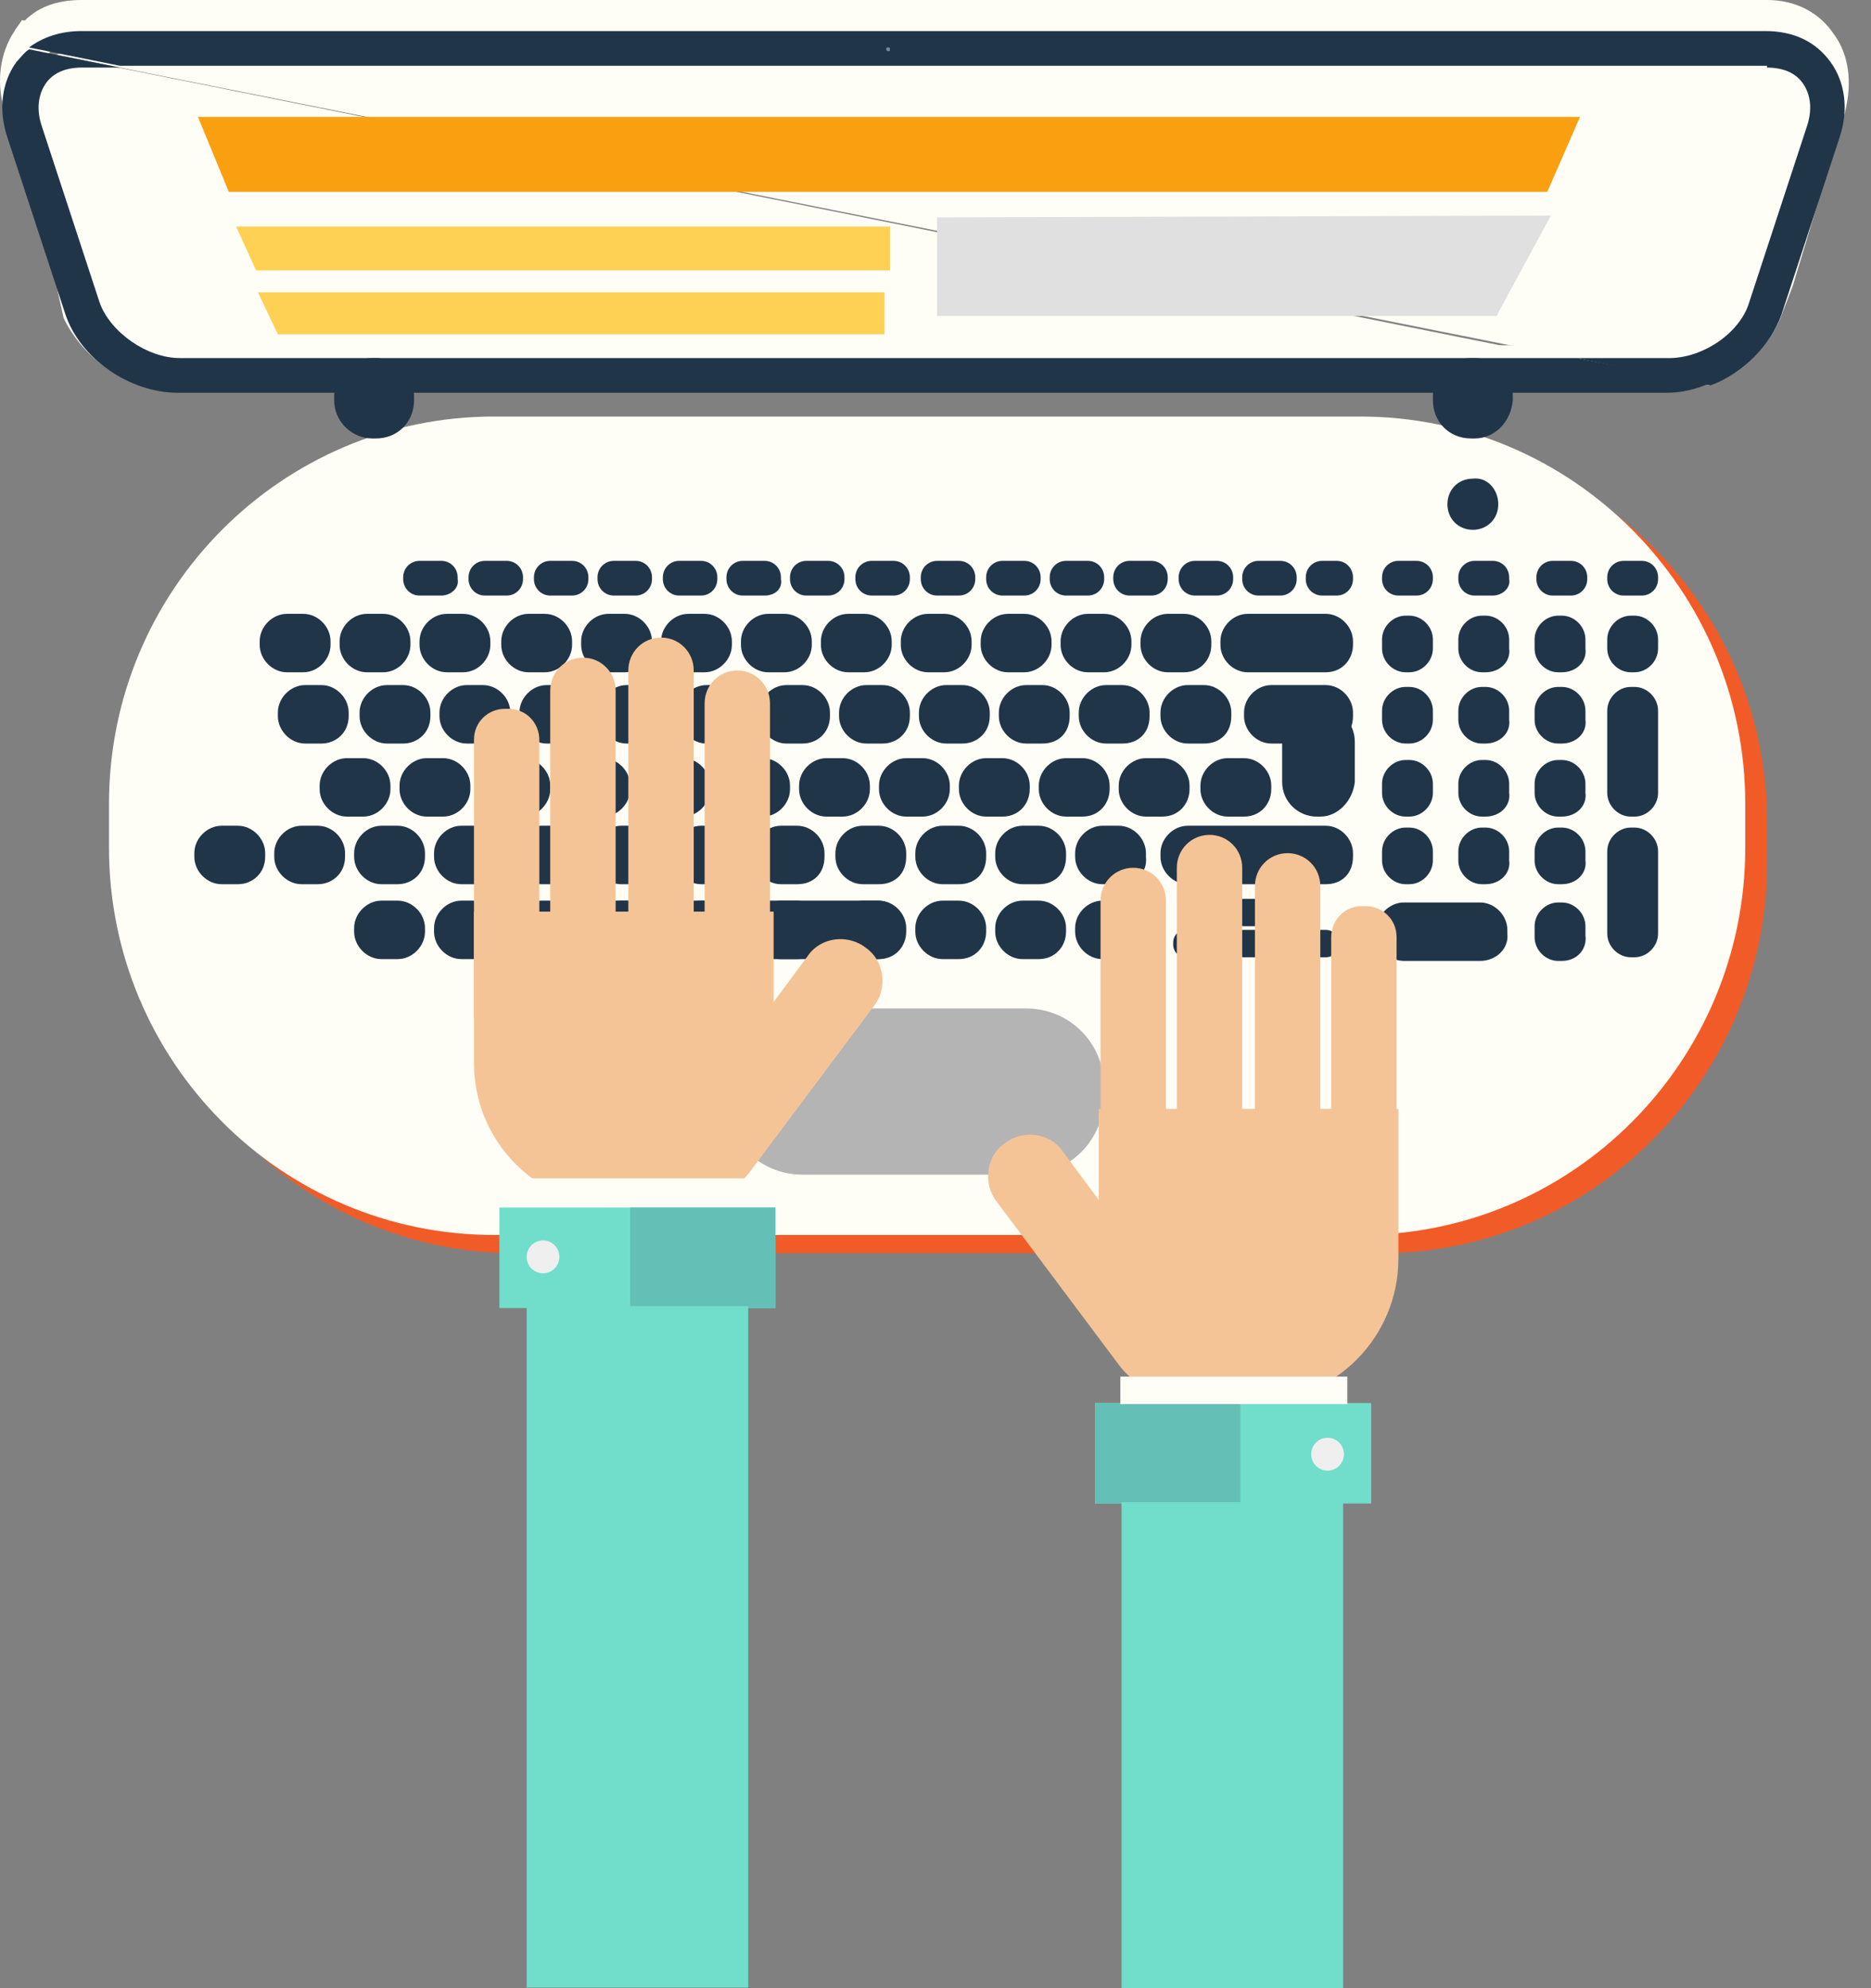 <svg width="80" height="85" viewBox="0 0 80 85" fill="none" xmlns="http://www.w3.org/2000/svg">
<rect x="0" y="0" width="80" height="85" fill="#808080" stroke="none"/>
<g id="Frame 34">
<g id="Group">
<g id="Group_2">
<g id="XMLID_826_">
<path id="XMLID_827_" d="M59.016 53.579H22.054C12.968 53.579 5.591 46.159 5.591 37.021V35.147C5.591 26.009 12.968 18.589 22.054 18.589H59.094C68.179 18.589 75.556 26.009 75.556 35.147V37.021C75.478 46.159 68.101 53.579 59.016 53.579Z" fill="#F15B28"/>
</g>
<g id="XMLID_815_">
<path id="XMLID_95_" d="M76.099 13.668C75.555 14.918 74.391 15.933 73.148 16.48L71.517 16.167L67.868 15.386L66.548 15.074L65.927 14.918H71.362C72.76 14.918 74.235 13.824 74.624 12.496L77.109 4.374C77.109 4.218 77.186 4.139 77.186 4.061C77.186 3.983 77.186 3.905 77.186 3.827C77.264 3.358 77.186 2.89 76.953 2.577C76.953 2.577 76.953 2.499 76.876 2.499C76.565 2.109 76.099 1.874 75.478 1.874H38.36H37.661H5.125L2.951 1.406L0.932 1.015C1.553 0.312 2.407 0 3.494 0H75.555C76.798 0 77.807 0.547 78.429 1.484C79.05 2.343 79.205 3.515 78.894 4.764C78.894 4.842 78.817 4.921 78.817 5.077L76.643 12.262L76.099 13.668Z" fill="#FFFEF6"/>
<path id="XMLID_94_" d="M2.407 12.184L0.233 4.921C0.233 4.843 0.155 4.765 0.155 4.608C-0.155 3.437 2.31422e-07 2.265 0.621 1.328C0.699 1.172 0.854 1.016 0.932 0.859L2.873 1.25L5.047 1.719H3.417C2.873 1.719 2.485 1.875 2.174 2.187C2.097 2.265 2.097 2.265 2.019 2.343C2.019 2.343 2.019 2.421 1.941 2.421C1.708 2.734 1.631 3.202 1.708 3.671C1.708 3.749 1.708 3.827 1.708 3.905C1.708 3.984 1.786 4.14 1.786 4.218L4.271 12.341C4.659 13.668 6.135 14.762 7.532 14.762H64.995H65.15H65.772L66.393 14.918L67.713 15.23L71.362 16.011L72.993 16.324C72.45 16.558 71.906 16.636 71.362 16.714C71.285 16.714 71.285 16.714 71.207 16.714H64.451H61.035H17.549H14.133H7.532C7.455 16.714 7.377 16.714 7.299 16.714C7.222 16.714 7.066 16.714 6.989 16.714C5.203 16.48 3.494 15.23 2.718 13.59L2.407 12.184Z" fill="#FFFEF6"/>
</g>
<g id="XMLID_759_">
<path id="XMLID_761_" d="M71.362 16.089C73.07 16.089 74.933 14.839 75.477 13.199L77.962 5.623C78.583 3.749 77.496 2.108 75.555 2.108H3.493C3.105 2.108 2.717 2.187 2.406 2.343L71.206 16.089H71.362Z" fill="#FFFEF6"/>
<path id="XMLID_760_" d="M2.329 2.343C1.086 2.811 0.543 4.139 1.009 5.623L3.493 13.277C4.037 14.917 5.823 16.167 7.609 16.167H71.129L2.329 2.343Z" fill="#FFFEF6"/>
</g>
<g id="XMLID_757_">
<path id="XMLID_758_" d="M58.162 52.798H21.122C12.037 52.798 4.66 45.378 4.66 36.24V34.365C4.66 25.227 12.037 17.808 21.122 17.808H58.162C67.247 17.808 74.624 25.227 74.624 34.365V36.24C74.624 45.378 67.247 52.798 58.162 52.798Z" fill="#FFFEF6"/>
</g>
<path id="XMLID_756_" d="M63.054 18.745H62.899C61.967 18.745 61.268 18.042 61.268 17.105V16.949C61.268 16.012 61.967 15.309 62.899 15.309H63.054C63.986 15.309 64.685 16.012 64.685 16.949V17.105C64.607 18.042 63.908 18.745 63.054 18.745Z" fill="#213549"/>
<path id="XMLID_93_" d="M16.074 18.745H15.919C15.065 18.745 14.288 18.042 14.288 17.105V16.949C14.288 16.012 14.987 15.309 15.919 15.309H16.074C17.006 15.309 17.705 16.012 17.705 16.949V17.105C17.705 18.042 17.006 18.745 16.074 18.745Z" fill="#213549"/>
<path id="XMLID_753_" d="M67.401 15.308H7.687C6.289 15.308 4.736 14.214 4.27 12.965L1.785 5.389C1.552 4.686 1.63 4.061 1.941 3.592C2.251 3.124 2.795 2.889 3.494 2.889H5.124L1.242 2.108C1.009 2.265 0.853 2.499 0.698 2.655C0.077 3.514 -0.078 4.686 0.31 5.857L2.795 13.433C3.416 15.308 5.513 16.792 7.609 16.792H71.284C71.905 16.792 72.526 16.636 73.07 16.401L67.401 15.308Z" fill="#213549"/>
<path id="XMLID_752_" d="M75.555 2.89C76.254 2.89 76.798 3.124 77.108 3.593C77.419 4.062 77.497 4.687 77.264 5.389L74.779 12.966C74.391 14.215 72.838 15.309 71.362 15.309H67.402L73.148 16.48C74.546 15.934 75.711 14.762 76.177 13.434L78.662 5.858C79.05 4.687 78.894 3.515 78.273 2.656C77.652 1.797 76.72 1.328 75.478 1.328H3.494C2.64 1.328 1.863 1.562 1.242 2.031L5.125 2.812H75.555V2.89Z" fill="#213549"/>
<g id="XMLID_728_">
<path id="XMLID_751_" d="M12.968 28.742H12.269C11.648 28.742 11.104 28.196 11.104 27.571V27.415C11.104 26.79 11.648 26.243 12.269 26.243H12.968C13.589 26.243 14.133 26.79 14.133 27.415V27.571C14.133 28.196 13.589 28.742 12.968 28.742Z" fill="#213549"/>
<path id="XMLID_750_" d="M16.385 28.742H15.686C15.065 28.742 14.521 28.196 14.521 27.571V27.415C14.521 26.79 15.065 26.243 15.686 26.243H16.385C17.006 26.243 17.549 26.79 17.549 27.415V27.571C17.549 28.196 17.006 28.742 16.385 28.742Z" fill="#213549"/>
<path id="XMLID_749_" d="M19.802 28.742H19.103C18.482 28.742 17.938 28.196 17.938 27.571V27.415C17.938 26.79 18.482 26.243 19.103 26.243H19.802C20.423 26.243 20.966 26.79 20.966 27.415V27.571C20.966 28.196 20.423 28.742 19.802 28.742Z" fill="#213549"/>
<path id="XMLID_748_" d="M23.296 28.742H22.597C21.976 28.742 21.432 28.196 21.432 27.571V27.415C21.432 26.79 21.976 26.243 22.597 26.243H23.296C23.917 26.243 24.461 26.79 24.461 27.415V27.571C24.461 28.196 23.917 28.742 23.296 28.742Z" fill="#213549"/>
<path id="XMLID_747_" d="M26.712 28.742H26.013C25.392 28.742 24.849 28.196 24.849 27.571V27.415C24.849 26.79 25.392 26.243 26.013 26.243H26.712C27.334 26.243 27.877 26.79 27.877 27.415V27.571C27.877 28.196 27.334 28.742 26.712 28.742Z" fill="#213549"/>
<path id="XMLID_741_" d="M30.129 28.742H29.43C28.809 28.742 28.266 28.196 28.266 27.571V27.415C28.266 26.79 28.809 26.243 29.43 26.243H30.129C30.75 26.243 31.294 26.79 31.294 27.415V27.571C31.294 28.196 30.75 28.742 30.129 28.742Z" fill="#213549"/>
<path id="XMLID_740_" d="M33.546 28.742H32.847C32.226 28.742 31.682 28.196 31.682 27.571V27.415C31.682 26.79 32.226 26.243 32.847 26.243H33.546C34.167 26.243 34.711 26.79 34.711 27.415V27.571C34.711 28.196 34.167 28.742 33.546 28.742Z" fill="#213549"/>
<path id="XMLID_739_" d="M36.963 28.742H36.264C35.643 28.742 35.1 28.196 35.1 27.571V27.415C35.1 26.79 35.643 26.243 36.264 26.243H36.963C37.584 26.243 38.128 26.79 38.128 27.415V27.571C38.128 28.196 37.584 28.742 36.963 28.742Z" fill="#213549"/>
<path id="XMLID_732_" d="M40.379 28.742H39.68C39.059 28.742 38.516 28.196 38.516 27.571V27.415C38.516 26.79 39.059 26.243 39.68 26.243H40.379C41.001 26.243 41.544 26.79 41.544 27.415V27.571C41.544 28.196 41.001 28.742 40.379 28.742Z" fill="#213549"/>
<path id="XMLID_731_" d="M43.796 28.742H43.097C42.476 28.742 41.932 28.196 41.932 27.571V27.415C41.932 26.79 42.476 26.243 43.097 26.243H43.796C44.417 26.243 44.961 26.79 44.961 27.415V27.571C44.961 28.196 44.417 28.742 43.796 28.742Z" fill="#213549"/>
<path id="XMLID_730_" d="M47.212 28.742H46.513C45.892 28.742 45.349 28.196 45.349 27.571V27.415C45.349 26.79 45.892 26.243 46.513 26.243H47.212C47.834 26.243 48.377 26.79 48.377 27.415V27.571C48.377 28.196 47.834 28.742 47.212 28.742Z" fill="#213549"/>
<path id="XMLID_729_" d="M50.629 28.742H49.93C49.309 28.742 48.766 28.196 48.766 27.571V27.415C48.766 26.79 49.309 26.243 49.93 26.243H50.629C51.251 26.243 51.794 26.79 51.794 27.415V27.571C51.794 28.196 51.328 28.742 50.629 28.742Z" fill="#213549"/>
</g>
<g id="XMLID_656_">
<path id="XMLID_727_" d="M13.745 31.788H13.046C12.424 31.788 11.881 31.242 11.881 30.617V30.461C11.881 29.836 12.424 29.289 13.046 29.289H13.745C14.366 29.289 14.909 29.836 14.909 30.461V30.617C14.909 31.32 14.366 31.788 13.745 31.788Z" fill="#213549"/>
<path id="XMLID_726_" d="M17.239 31.788H16.54C15.919 31.788 15.375 31.242 15.375 30.617V30.461C15.375 29.836 15.919 29.289 16.54 29.289H17.239C17.86 29.289 18.403 29.836 18.403 30.461V30.617C18.403 31.32 17.86 31.788 17.239 31.788Z" fill="#213549"/>
<path id="XMLID_725_" d="M20.655 31.788H19.956C19.335 31.788 18.791 31.242 18.791 30.617V30.461C18.791 29.836 19.335 29.289 19.956 29.289H20.655C21.276 29.289 21.82 29.836 21.82 30.461V30.617C21.82 31.32 21.276 31.788 20.655 31.788Z" fill="#213549"/>
<path id="XMLID_716_" d="M24.072 31.788H23.373C22.752 31.788 22.209 31.242 22.209 30.617V30.461C22.209 29.836 22.752 29.289 23.373 29.289H24.072C24.693 29.289 25.237 29.836 25.237 30.461V30.617C25.237 31.32 24.693 31.788 24.072 31.788Z" fill="#213549"/>
<path id="XMLID_714_" d="M27.489 31.788H26.79C26.169 31.788 25.625 31.242 25.625 30.617V30.461C25.625 29.836 26.169 29.289 26.79 29.289H27.489C28.11 29.289 28.653 29.836 28.653 30.461V30.617C28.653 31.32 28.11 31.788 27.489 31.788Z" fill="#213549"/>
<path id="XMLID_712_" d="M30.905 31.788H30.206C29.585 31.788 29.041 31.242 29.041 30.617V30.461C29.041 29.836 29.585 29.289 30.206 29.289H30.905C31.526 29.289 32.07 29.836 32.07 30.461V30.617C32.07 31.32 31.526 31.788 30.905 31.788Z" fill="#213549"/>
<path id="XMLID_706_" d="M34.322 31.788H33.623C33.002 31.788 32.459 31.242 32.459 30.617V30.461C32.459 29.836 33.002 29.289 33.623 29.289H34.322C34.943 29.289 35.487 29.836 35.487 30.461V30.617C35.487 31.32 34.943 31.788 34.322 31.788Z" fill="#213549"/>
<path id="XMLID_664_" d="M37.74 31.788H37.041C36.419 31.788 35.876 31.242 35.876 30.617V30.461C35.876 29.836 36.419 29.289 37.041 29.289H37.74C38.361 29.289 38.904 29.836 38.904 30.461V30.617C38.904 31.32 38.361 31.788 37.74 31.788Z" fill="#213549"/>
<path id="XMLID_663_" d="M41.155 31.788H40.456C39.835 31.788 39.291 31.242 39.291 30.617V30.461C39.291 29.836 39.835 29.289 40.456 29.289H41.155C41.776 29.289 42.32 29.836 42.32 30.461V30.617C42.32 31.32 41.776 31.788 41.155 31.788Z" fill="#213549"/>
<path id="XMLID_662_" d="M44.572 31.788H43.873C43.252 31.788 42.709 31.242 42.709 30.617V30.461C42.709 29.836 43.252 29.289 43.873 29.289H44.572C45.193 29.289 45.737 29.836 45.737 30.461V30.617C45.737 31.32 45.271 31.788 44.572 31.788Z" fill="#213549"/>
<path id="XMLID_661_" d="M47.989 31.788H47.29C46.669 31.788 46.125 31.242 46.125 30.617V30.461C46.125 29.836 46.669 29.289 47.29 29.289H47.989C48.61 29.289 49.153 29.836 49.153 30.461V30.617C49.153 31.32 48.688 31.788 47.989 31.788Z" fill="#213549"/>
<path id="XMLID_657_" d="M51.483 31.788H50.784C50.163 31.788 49.619 31.242 49.619 30.617V30.461C49.619 29.836 50.163 29.289 50.784 29.289H51.483C52.104 29.289 52.648 29.836 52.648 30.461V30.617C52.648 31.32 52.182 31.788 51.483 31.788Z" fill="#213549"/>
</g>
<g id="XMLID_643_">
<path id="XMLID_655_" d="M15.531 34.912H14.832C14.211 34.912 13.667 34.366 13.667 33.741V33.585C13.667 32.96 14.211 32.413 14.832 32.413H15.531C16.152 32.413 16.695 32.96 16.695 33.585V33.741C16.695 34.366 16.152 34.912 15.531 34.912Z" fill="#213549"/>
<path id="XMLID_654_" d="M18.947 34.912H18.248C17.627 34.912 17.084 34.366 17.084 33.741V33.585C17.084 32.96 17.627 32.413 18.248 32.413H18.947C19.568 32.413 20.112 32.96 20.112 33.585V33.741C20.112 34.366 19.568 34.912 18.947 34.912Z" fill="#213549"/>
<path id="XMLID_653_" d="M22.364 34.912H21.665C21.044 34.912 20.5 34.366 20.5 33.741V33.585C20.5 32.96 21.044 32.413 21.665 32.413H22.364C22.985 32.413 23.529 32.96 23.529 33.585V33.741C23.529 34.366 22.985 34.912 22.364 34.912Z" fill="#213549"/>
<path id="XMLID_652_" d="M25.781 34.912H25.082C24.461 34.912 23.917 34.366 23.917 33.741V33.585C23.917 32.96 24.461 32.413 25.082 32.413H25.781C26.402 32.413 26.945 32.96 26.945 33.585V33.741C26.945 34.366 26.402 34.912 25.781 34.912Z" fill="#213549"/>
<path id="XMLID_651_" d="M29.197 34.912H28.498C27.877 34.912 27.334 34.366 27.334 33.741V33.585C27.334 32.96 27.877 32.413 28.498 32.413H29.197C29.818 32.413 30.362 32.96 30.362 33.585V33.741C30.362 34.366 29.818 34.912 29.197 34.912Z" fill="#213549"/>
<path id="XMLID_650_" d="M32.614 34.912H31.915C31.294 34.912 30.75 34.366 30.75 33.741V33.585C30.75 32.96 31.294 32.413 31.915 32.413H32.614C33.235 32.413 33.779 32.96 33.779 33.585V33.741C33.779 34.366 33.235 34.912 32.614 34.912Z" fill="#213549"/>
<path id="XMLID_649_" d="M36.031 34.912H35.332C34.711 34.912 34.167 34.366 34.167 33.741V33.585C34.167 32.96 34.711 32.413 35.332 32.413H36.031C36.652 32.413 37.195 32.96 37.195 33.585V33.741C37.195 34.366 36.652 34.912 36.031 34.912Z" fill="#213549"/>
<path id="XMLID_648_" d="M39.447 34.912H38.748C38.127 34.912 37.584 34.366 37.584 33.741V33.585C37.584 32.96 38.127 32.413 38.748 32.413H39.447C40.068 32.413 40.612 32.96 40.612 33.585V33.741C40.612 34.366 40.068 34.912 39.447 34.912Z" fill="#213549"/>
<path id="XMLID_647_" d="M42.864 34.912H42.165C41.544 34.912 41.001 34.366 41.001 33.741V33.585C41.001 32.96 41.544 32.413 42.165 32.413H42.864C43.485 32.413 44.029 32.96 44.029 33.585V33.741C44.029 34.366 43.563 34.912 42.864 34.912Z" fill="#213549"/>
<path id="XMLID_646_" d="M46.281 34.912H45.582C44.961 34.912 44.417 34.366 44.417 33.741V33.585C44.417 32.96 44.961 32.413 45.582 32.413H46.281C46.902 32.413 47.445 32.96 47.445 33.585V33.741C47.445 34.366 46.98 34.912 46.281 34.912Z" fill="#213549"/>
<path id="XMLID_645_" d="M49.697 34.912H48.998C48.377 34.912 47.834 34.366 47.834 33.741V33.585C47.834 32.96 48.377 32.413 48.998 32.413H49.697C50.318 32.413 50.862 32.96 50.862 33.585V33.741C50.862 34.366 50.396 34.912 49.697 34.912Z" fill="#213549"/>
<path id="XMLID_644_" d="M53.192 34.912H52.493C51.872 34.912 51.328 34.366 51.328 33.741V33.585C51.328 32.96 51.872 32.413 52.493 32.413H53.192C53.813 32.413 54.357 32.96 54.357 33.585V33.741C54.357 34.366 53.891 34.912 53.192 34.912Z" fill="#213549"/>
</g>
<g id="XMLID_630_">
<path id="XMLID_642_" d="M10.173 37.802H9.474C8.853 37.802 8.309 37.255 8.309 36.63V36.474C8.309 35.849 8.853 35.303 9.474 35.303H10.173C10.794 35.303 11.338 35.849 11.338 36.474V36.63C11.338 37.333 10.794 37.802 10.173 37.802Z" fill="#213549"/>
<path id="XMLID_641_" d="M13.589 37.802H12.89C12.269 37.802 11.726 37.255 11.726 36.63V36.474C11.726 35.849 12.269 35.303 12.89 35.303H13.589C14.21 35.303 14.754 35.849 14.754 36.474V36.63C14.754 37.333 14.21 37.802 13.589 37.802Z" fill="#213549"/>
<path id="XMLID_640_" d="M17.006 37.802H16.307C15.686 37.802 15.142 37.255 15.142 36.63V36.474C15.142 35.849 15.686 35.303 16.307 35.303H17.006C17.627 35.303 18.171 35.849 18.171 36.474V36.63C18.171 37.333 17.627 37.802 17.006 37.802Z" fill="#213549"/>
<path id="XMLID_639_" d="M20.423 37.802H19.724C19.103 37.802 18.559 37.255 18.559 36.63V36.474C18.559 35.849 19.103 35.303 19.724 35.303H20.423C21.044 35.303 21.587 35.849 21.587 36.474V36.63C21.587 37.333 21.044 37.802 20.423 37.802Z" fill="#213549"/>
<path id="XMLID_638_" d="M23.839 37.802H23.14C22.519 37.802 21.976 37.255 21.976 36.63V36.474C21.976 35.849 22.519 35.303 23.14 35.303H23.839C24.46 35.303 25.004 35.849 25.004 36.474V36.63C25.004 37.333 24.538 37.802 23.839 37.802Z" fill="#213549"/>
<path id="XMLID_637_" d="M27.256 37.802H26.557C25.936 37.802 25.392 37.255 25.392 36.63V36.474C25.392 35.849 25.936 35.303 26.557 35.303H27.256C27.877 35.303 28.421 35.849 28.421 36.474V36.63C28.421 37.333 27.955 37.802 27.256 37.802Z" fill="#213549"/>
<path id="XMLID_636_" d="M30.674 37.802H29.975C29.354 37.802 28.81 37.255 28.81 36.63V36.474C28.81 35.849 29.354 35.303 29.975 35.303H30.674C31.295 35.303 31.838 35.849 31.838 36.474V36.63C31.838 37.333 31.373 37.802 30.674 37.802Z" fill="#213549"/>
<path id="XMLID_635_" d="M34.089 37.802H33.39C32.769 37.802 32.226 37.255 32.226 36.63V36.474C32.226 35.849 32.769 35.303 33.39 35.303H34.089C34.711 35.303 35.254 35.849 35.254 36.474V36.63C35.254 37.333 34.788 37.802 34.089 37.802Z" fill="#213549"/>
<path id="XMLID_634_" d="M37.583 37.802H36.885C36.263 37.802 35.72 37.255 35.72 36.63V36.474C35.72 35.849 36.263 35.303 36.885 35.303H37.583C38.205 35.303 38.748 35.849 38.748 36.474V36.63C38.748 37.333 38.282 37.802 37.583 37.802Z" fill="#213549"/>
<path id="XMLID_633_" d="M41.001 37.802H40.302C39.681 37.802 39.137 37.255 39.137 36.63V36.474C39.137 35.849 39.681 35.303 40.302 35.303H41.001C41.622 35.303 42.166 35.849 42.166 36.474V36.63C42.166 37.333 41.7 37.802 41.001 37.802Z" fill="#213549"/>
<path id="XMLID_632_" d="M44.417 37.802H43.718C43.097 37.802 42.553 37.255 42.553 36.63V36.474C42.553 35.849 43.097 35.303 43.718 35.303H44.417C45.038 35.303 45.582 35.849 45.582 36.474V36.63C45.582 37.333 45.116 37.802 44.417 37.802Z" fill="#213549"/>
<path id="XMLID_631_" d="M47.833 37.802H47.135C46.513 37.802 45.97 37.255 45.97 36.63V36.474C45.97 35.849 46.513 35.303 47.135 35.303H47.833C48.455 35.303 48.998 35.849 48.998 36.474V36.63C49.076 37.333 48.532 37.802 47.833 37.802Z" fill="#213549"/>
</g>
<path id="XMLID_629_" d="M17.006 41.004H16.307C15.686 41.004 15.142 40.458 15.142 39.833V39.676C15.142 39.052 15.686 38.505 16.307 38.505H17.006C17.627 38.505 18.171 39.052 18.171 39.676V39.833C18.171 40.458 17.627 41.004 17.006 41.004Z" fill="#213549"/>
<path id="XMLID_627_" d="M20.423 41.004H19.724C19.103 41.004 18.559 40.458 18.559 39.833V39.676C18.559 39.052 19.103 38.505 19.724 38.505H20.423C21.044 38.505 21.587 39.052 21.587 39.676V39.833C21.587 40.458 21.044 41.004 20.423 41.004Z" fill="#213549"/>
<path id="XMLID_605_" d="M37.506 41.004H23.14C22.519 41.004 21.976 40.458 21.976 39.833V39.676C21.976 39.052 22.519 38.505 23.14 38.505H37.506C38.127 38.505 38.671 39.052 38.671 39.676V39.833C38.671 40.458 38.205 41.004 37.506 41.004Z" fill="#213549"/>
<path id="XMLID_600_" d="M27.256 41.004H26.557C25.936 41.004 25.392 40.458 25.392 39.833V39.676C25.392 39.052 25.936 38.505 26.557 38.505H27.256C27.877 38.505 28.421 39.052 28.421 39.676V39.833C28.421 40.458 27.955 41.004 27.256 41.004Z" fill="#213549"/>
<path id="XMLID_599_" d="M30.673 41.004H29.974C29.353 41.004 28.809 40.458 28.809 39.833V39.676C28.809 39.052 29.353 38.505 29.974 38.505H30.673C31.294 38.505 31.837 39.052 31.837 39.676V39.833C31.837 40.458 31.372 41.004 30.673 41.004Z" fill="#213549"/>
<path id="XMLID_598_" d="M34.089 41.004H33.39C32.769 41.004 32.226 40.458 32.226 39.833V39.676C32.226 39.052 32.769 38.505 33.39 38.505H34.089C34.711 38.505 35.254 39.052 35.254 39.676V39.833C35.254 40.458 34.788 41.004 34.089 41.004Z" fill="#213549"/>
<path id="XMLID_597_" d="M37.583 41.004H36.885C36.263 41.004 35.72 40.458 35.72 39.833V39.676C35.72 39.052 36.263 38.505 36.885 38.505H37.583C38.205 38.505 38.748 39.052 38.748 39.676V39.833C38.748 40.458 38.282 41.004 37.583 41.004Z" fill="#213549"/>
<path id="XMLID_596_" d="M41.001 41.004H40.302C39.681 41.004 39.137 40.458 39.137 39.833V39.676C39.137 39.052 39.681 38.505 40.302 38.505H41.001C41.622 38.505 42.166 39.052 42.166 39.676V39.833C42.166 40.458 41.7 41.004 41.001 41.004Z" fill="#213549"/>
<path id="XMLID_595_" d="M44.417 41.004H43.718C43.097 41.004 42.553 40.458 42.553 39.833V39.676C42.553 39.052 43.097 38.505 43.718 38.505H44.417C45.038 38.505 45.582 39.052 45.582 39.676V39.833C45.582 40.458 45.116 41.004 44.417 41.004Z" fill="#213549"/>
<path id="XMLID_594_" d="M47.833 41.004H47.135C46.513 41.004 45.97 40.458 45.97 39.833V39.676C45.97 39.052 46.513 38.505 47.135 38.505H47.833C48.455 38.505 48.998 39.052 48.998 39.676V39.833C49.076 40.458 48.532 41.004 47.833 41.004Z" fill="#213549"/>
<g id="XMLID_589_">
<path id="XMLID_593_" d="M54.279 40.926H53.191C52.881 40.926 52.648 40.692 52.648 40.38V40.302C52.648 39.989 52.881 39.755 53.191 39.755H54.279C54.589 39.755 54.822 39.989 54.822 40.302V40.38C54.822 40.692 54.589 40.926 54.279 40.926Z" fill="#213549"/>
<path id="XMLID_592_" d="M51.794 40.926H50.707C50.396 40.926 50.163 40.692 50.163 40.38V40.302C50.163 39.989 50.396 39.755 50.707 39.755H51.794C52.104 39.755 52.337 39.989 52.337 40.302V40.38C52.337 40.692 52.104 40.926 51.794 40.926Z" fill="#213549"/>
<path id="XMLID_591_" d="M56.685 40.926H55.598C55.288 40.926 55.055 40.692 55.055 40.38V40.302C55.055 39.989 55.288 39.755 55.598 39.755H56.685C56.996 39.755 57.229 39.989 57.229 40.302V40.38C57.229 40.692 56.996 40.926 56.685 40.926Z" fill="#213549"/>
<path id="XMLID_590_" d="M54.279 39.598H53.191C52.881 39.598 52.648 39.364 52.648 39.052V38.974C52.648 38.661 52.881 38.427 53.191 38.427H54.279C54.589 38.427 54.822 38.661 54.822 38.974V39.052C54.822 39.364 54.589 39.598 54.279 39.598Z" fill="#213549"/>
</g>
<path id="XMLID_588_" d="M56.686 28.742H53.347C52.726 28.742 52.183 28.196 52.183 27.571V27.415C52.183 26.79 52.726 26.243 53.347 26.243H56.686C57.308 26.243 57.851 26.79 57.851 27.415V27.571C57.851 28.196 57.385 28.742 56.686 28.742Z" fill="#213549"/>
<path id="XMLID_587_" d="M63.286 41.082H60.025C59.403 41.082 58.86 40.536 58.86 39.911V39.755C58.86 39.13 59.403 38.583 60.025 38.583H63.286C63.907 38.583 64.451 39.13 64.451 39.755V39.911C64.528 40.536 63.985 41.082 63.286 41.082Z" fill="#213549"/>
<path id="XMLID_586_" d="M56.687 37.802H50.785C50.164 37.802 49.62 37.255 49.62 36.63V36.474C49.62 35.849 50.164 35.303 50.785 35.303H56.687C57.308 35.303 57.851 35.849 57.851 36.474V36.63C57.851 37.333 57.385 37.802 56.687 37.802Z" fill="#213549"/>
<path id="XMLID_585_" d="M56.686 31.788H54.357C53.736 31.788 53.192 31.242 53.192 30.617V30.461C53.192 29.836 53.736 29.289 54.357 29.289H56.686C57.307 29.289 57.851 29.836 57.851 30.461V30.617C57.851 31.32 57.385 31.788 56.686 31.788Z" fill="#213549"/>
<path id="XMLID_584_" d="M56.453 34.912H56.297C55.521 34.912 54.822 34.287 54.822 33.428V31.71C54.822 30.928 55.443 30.226 56.297 30.226H56.453C57.229 30.226 57.928 30.85 57.928 31.71V33.428C57.85 34.209 57.229 34.912 56.453 34.912Z" fill="#213549"/>
<path id="XMLID_583_" d="M60.258 28.742H60.102C59.559 28.742 59.093 28.274 59.093 27.727V27.337C59.093 26.79 59.559 26.321 60.102 26.321H60.258C60.801 26.321 61.267 26.79 61.267 27.337V27.727C61.267 28.274 60.801 28.742 60.258 28.742Z" fill="#213549"/>
<path id="XMLID_582_" d="M63.519 28.742H63.364C62.82 28.742 62.355 28.274 62.355 27.727V27.337C62.355 26.79 62.82 26.321 63.364 26.321H63.519C64.063 26.321 64.529 26.79 64.529 27.337V27.727C64.606 28.274 64.141 28.742 63.519 28.742Z" fill="#213549"/>
<path id="XMLID_581_" d="M66.781 41.082H66.625C66.082 41.082 65.616 40.614 65.616 40.067V39.598C65.616 39.052 66.082 38.583 66.625 38.583H66.781C67.324 38.583 67.79 39.052 67.79 39.598V39.989C67.868 40.614 67.402 41.082 66.781 41.082Z" fill="#213549"/>
<path id="XMLID_580_" d="M66.781 28.742H66.625C66.082 28.742 65.616 28.274 65.616 27.727V27.337C65.616 26.79 66.082 26.321 66.625 26.321H66.781C67.324 26.321 67.79 26.79 67.79 27.337V27.727C67.868 28.274 67.402 28.742 66.781 28.742Z" fill="#213549"/>
<path id="XMLID_579_" d="M69.887 28.742H69.732C69.188 28.742 68.722 28.274 68.722 27.727V27.337C68.722 26.79 69.188 26.321 69.732 26.321H69.887C70.43 26.321 70.896 26.79 70.896 27.337V27.727C70.896 28.274 70.43 28.742 69.887 28.742Z" fill="#213549"/>
<path id="XMLID_578_" d="M60.258 31.788H60.102C59.559 31.788 59.093 31.32 59.093 30.773V30.383C59.093 29.836 59.559 29.367 60.102 29.367H60.258C60.801 29.367 61.267 29.836 61.267 30.383V30.773C61.267 31.32 60.801 31.788 60.258 31.788Z" fill="#213549"/>
<path id="XMLID_577_" d="M63.519 31.788H63.364C62.82 31.788 62.355 31.32 62.355 30.773V30.383C62.355 29.836 62.82 29.367 63.364 29.367H63.519C64.063 29.367 64.529 29.836 64.529 30.383V30.773C64.606 31.32 64.141 31.788 63.519 31.788Z" fill="#213549"/>
<path id="XMLID_576_" d="M66.781 31.788H66.625C66.082 31.788 65.616 31.32 65.616 30.773V30.383C65.616 29.836 66.082 29.367 66.625 29.367H66.781C67.324 29.367 67.79 29.836 67.79 30.383V30.773C67.868 31.32 67.402 31.788 66.781 31.788Z" fill="#213549"/>
<path id="XMLID_575_" d="M60.258 34.912H60.102C59.559 34.912 59.093 34.444 59.093 33.897V33.507C59.093 32.96 59.559 32.491 60.102 32.491H60.258C60.801 32.491 61.267 32.96 61.267 33.507V33.897C61.267 34.444 60.801 34.912 60.258 34.912Z" fill="#213549"/>
<path id="XMLID_574_" d="M63.519 34.912H63.364C62.82 34.912 62.355 34.444 62.355 33.897V33.507C62.355 32.96 62.82 32.491 63.364 32.491H63.519C64.063 32.491 64.529 32.96 64.529 33.507V33.897C64.606 34.444 64.141 34.912 63.519 34.912Z" fill="#213549"/>
<path id="XMLID_573_" d="M66.781 34.912H66.625C66.082 34.912 65.616 34.444 65.616 33.897V33.507C65.616 32.96 66.082 32.491 66.625 32.491H66.781C67.324 32.491 67.79 32.96 67.79 33.507V33.897C67.868 34.444 67.402 34.912 66.781 34.912Z" fill="#213549"/>
<path id="XMLID_572_" d="M60.258 37.802H60.102C59.559 37.802 59.093 37.333 59.093 36.787V36.396C59.093 35.849 59.559 35.381 60.102 35.381H60.258C60.801 35.381 61.267 35.849 61.267 36.396V36.787C61.267 37.333 60.801 37.802 60.258 37.802Z" fill="#213549"/>
<path id="XMLID_571_" d="M63.519 37.802H63.364C62.82 37.802 62.355 37.333 62.355 36.787V36.396C62.355 35.849 62.82 35.381 63.364 35.381H63.519C64.063 35.381 64.529 35.849 64.529 36.396V36.787C64.606 37.333 64.141 37.802 63.519 37.802Z" fill="#213549"/>
<path id="XMLID_570_" d="M66.781 37.802H66.625C66.082 37.802 65.616 37.333 65.616 36.787V36.396C65.616 35.849 66.082 35.381 66.625 35.381H66.781C67.324 35.381 67.79 35.849 67.79 36.396V36.787C67.868 37.333 67.402 37.802 66.781 37.802Z" fill="#213549"/>
<path id="XMLID_569_" d="M69.887 34.913H69.732C69.188 34.913 68.722 34.444 68.722 33.897V30.383C68.722 29.836 69.188 29.367 69.732 29.367H69.887C70.43 29.367 70.896 29.836 70.896 30.383V33.897C70.896 34.444 70.43 34.913 69.887 34.913Z" fill="#213549"/>
<path id="XMLID_565_" d="M69.887 40.926H69.732C69.188 40.926 68.722 40.458 68.722 39.911V36.396C68.722 35.849 69.188 35.381 69.732 35.381H69.887C70.43 35.381 70.896 35.849 70.896 36.396V39.911C70.896 40.458 70.43 40.926 69.887 40.926Z" fill="#213549"/>
<path id="XMLID_563_" d="M18.87 25.462H17.938C17.55 25.462 17.239 25.149 17.239 24.759V24.68C17.239 24.29 17.55 23.977 17.938 23.977H18.87C19.258 23.977 19.569 24.29 19.569 24.68V24.759C19.646 25.149 19.258 25.462 18.87 25.462Z" fill="#213549"/>
<path id="XMLID_562_" d="M21.664 25.462H20.733C20.344 25.462 20.034 25.149 20.034 24.759V24.68C20.034 24.29 20.344 23.977 20.733 23.977H21.664C22.053 23.977 22.363 24.29 22.363 24.68V24.759C22.363 25.149 22.053 25.462 21.664 25.462Z" fill="#213549"/>
<path id="XMLID_561_" d="M24.46 25.462H23.529C23.14 25.462 22.83 25.149 22.83 24.759V24.68C22.83 24.29 23.14 23.977 23.529 23.977H24.46C24.849 23.977 25.159 24.29 25.159 24.68V24.759C25.159 25.149 24.849 25.462 24.46 25.462Z" fill="#213549"/>
<path id="XMLID_560_" d="M27.179 25.462H26.247C25.859 25.462 25.548 25.149 25.548 24.759V24.68C25.548 24.29 25.859 23.977 26.247 23.977H27.179C27.567 23.977 27.878 24.29 27.878 24.68V24.759C27.878 25.149 27.567 25.462 27.179 25.462Z" fill="#213549"/>
<path id="XMLID_559_" d="M29.974 25.462H29.042C28.653 25.462 28.343 25.149 28.343 24.759V24.68C28.343 24.29 28.653 23.977 29.042 23.977H29.974C30.362 23.977 30.672 24.29 30.672 24.68V24.759C30.672 25.149 30.362 25.462 29.974 25.462Z" fill="#213549"/>
<path id="XMLID_558_" d="M32.692 25.462H31.76C31.372 25.462 31.061 25.149 31.061 24.759V24.68C31.061 24.29 31.372 23.977 31.76 23.977H32.692C33.08 23.977 33.391 24.29 33.391 24.68V24.759C33.468 25.149 33.158 25.462 32.692 25.462Z" fill="#213549"/>
<path id="XMLID_557_" d="M35.41 25.462H34.478C34.089 25.462 33.779 25.149 33.779 24.759V24.68C33.779 24.29 34.089 23.977 34.478 23.977H35.41C35.798 23.977 36.108 24.29 36.108 24.68V24.759C36.108 25.149 35.798 25.462 35.41 25.462Z" fill="#213549"/>
<path id="XMLID_556_" d="M38.205 25.462H37.273C36.885 25.462 36.574 25.149 36.574 24.759V24.68C36.574 24.29 36.885 23.977 37.273 23.977H38.205C38.593 23.977 38.904 24.29 38.904 24.68V24.759C38.904 25.149 38.593 25.462 38.205 25.462Z" fill="#213549"/>
<path id="XMLID_555_" d="M41.001 25.462H40.069C39.681 25.462 39.37 25.149 39.37 24.759V24.68C39.37 24.29 39.681 23.977 40.069 23.977H41.001C41.389 23.977 41.7 24.29 41.7 24.68V24.759C41.7 25.149 41.389 25.462 41.001 25.462Z" fill="#213549"/>
<path id="XMLID_554_" d="M43.796 25.462H42.864C42.476 25.462 42.166 25.149 42.166 24.759V24.68C42.166 24.29 42.476 23.977 42.864 23.977H43.796C44.184 23.977 44.495 24.29 44.495 24.68V24.759C44.495 25.149 44.184 25.462 43.796 25.462Z" fill="#213549"/>
<path id="XMLID_553_" d="M46.514 25.462H45.582C45.193 25.462 44.883 25.149 44.883 24.759V24.68C44.883 24.29 45.193 23.977 45.582 23.977H46.514C46.902 23.977 47.212 24.29 47.212 24.68V24.759C47.212 25.149 46.902 25.462 46.514 25.462Z" fill="#213549"/>
<path id="XMLID_552_" d="M49.231 25.462H48.3C47.911 25.462 47.601 25.149 47.601 24.759V24.68C47.601 24.29 47.911 23.977 48.3 23.977H49.231C49.62 23.977 49.93 24.29 49.93 24.68V24.759C49.93 25.149 49.62 25.462 49.231 25.462Z" fill="#213549"/>
<path id="XMLID_551_" d="M52.028 25.462H51.096C50.708 25.462 50.397 25.149 50.397 24.759V24.68C50.397 24.29 50.708 23.977 51.096 23.977H52.028C52.416 23.977 52.727 24.29 52.727 24.68V24.759C52.727 25.149 52.416 25.462 52.028 25.462Z" fill="#213549"/>
<path id="XMLID_550_" d="M54.745 25.462H53.813C53.425 25.462 53.114 25.149 53.114 24.759V24.68C53.114 24.29 53.425 23.977 53.813 23.977H54.745C55.133 23.977 55.444 24.29 55.444 24.68V24.759C55.444 25.149 55.133 25.462 54.745 25.462Z" fill="#213549"/>
<path id="XMLID_549_" d="M57.152 25.462H56.531C56.143 25.462 55.832 25.149 55.832 24.759V24.68C55.832 24.29 56.143 23.977 56.531 23.977H57.152C57.54 23.977 57.851 24.29 57.851 24.68V24.759C57.851 25.149 57.54 25.462 57.152 25.462Z" fill="#213549"/>
<path id="XMLID_548_" d="M60.568 25.462H59.792C59.403 25.462 59.093 25.149 59.093 24.759V24.68C59.093 24.29 59.403 23.977 59.792 23.977H60.568C60.956 23.977 61.267 24.29 61.267 24.68V24.759C61.267 25.149 60.956 25.462 60.568 25.462Z" fill="#213549"/>
<path id="XMLID_547_" d="M63.83 25.462H63.053C62.665 25.462 62.355 25.149 62.355 24.759V24.68C62.355 24.29 62.665 23.977 63.053 23.977H63.83C64.218 23.977 64.529 24.29 64.529 24.68V24.759C64.606 25.149 64.218 25.462 63.83 25.462Z" fill="#213549"/>
<path id="XMLID_546_" d="M67.169 25.462H66.392C66.004 25.462 65.693 25.149 65.693 24.759V24.68C65.693 24.29 66.004 23.977 66.392 23.977H67.169C67.557 23.977 67.868 24.29 67.868 24.68V24.759C67.868 25.149 67.557 25.462 67.169 25.462Z" fill="#213549"/>
<path id="XMLID_545_" d="M70.198 25.462H69.421C69.033 25.462 68.722 25.149 68.722 24.759V24.68C68.722 24.29 69.033 23.977 69.421 23.977H70.198C70.586 23.977 70.896 24.29 70.896 24.68V24.759C70.896 25.149 70.586 25.462 70.198 25.462Z" fill="#213549"/>
<path id="XMLID_544_" d="M43.874 50.221H34.322C32.459 50.221 30.983 48.737 30.983 46.862V46.472C30.983 44.597 32.459 43.113 34.322 43.113H43.874C45.737 43.113 47.213 44.597 47.213 46.472V46.862C47.213 48.737 45.737 50.221 43.874 50.221Z" fill="#B4B4B5"/>
<path id="XMLID_543_" d="M64.063 21.557C64.063 22.182 63.597 22.65 62.976 22.65C62.355 22.65 61.889 22.182 61.889 21.557C61.889 20.932 62.355 20.463 62.976 20.463C63.597 20.385 64.063 20.932 64.063 21.557Z" fill="#213549"/>
<path id="XMLID_540_" d="M38.361 2.109C38.361 2.422 38.206 2.656 37.973 2.656C37.74 2.656 37.584 2.422 37.584 2.109C37.584 1.797 37.74 1.562 37.973 1.562C38.206 1.562 38.361 1.797 38.361 2.109Z" fill="#213549"/>
<path id="XMLID_535_" d="M38.05 2.108C38.05 2.186 38.05 2.186 37.972 2.186C37.895 2.186 37.895 2.108 37.895 2.108C37.895 2.03 37.895 2.03 37.972 2.03C38.05 2.03 38.05 2.03 38.05 2.108Z" fill="#788996"/>
<path id="XMLID_325_" d="M66.159 8.201H9.784L8.464 4.999H67.557L66.159 8.201Z" fill="#F99F10"/>
<path id="XMLID_321_" d="M63.985 13.511H40.068V9.294L66.315 9.216L63.985 13.511Z" fill="#E0E0E0"/>
<g id="XMLID_320_">
<path id="XMLID_1164_" d="M38.05 11.559H10.949L10.095 9.685H38.05V11.559Z" fill="#FED054"/>
<path id="XMLID_1163_" d="M37.817 14.293H11.881L11.027 12.496H37.817V14.293Z" fill="#FED054"/>
</g>
</g>
<g id="Group_3">
<g id="Group_4">
<g id="Group_5">
<path id="XMLID_73_" d="M52.726 59.046L45.426 49.205C44.883 48.424 43.718 48.268 42.941 48.892C42.165 49.439 42.01 50.611 42.631 51.392L47.834 58.343C48.998 59.905 51.173 60.217 52.726 59.046Z" fill="#F4C496"/>
<g id="XMLID_67_">
<path id="XMLID_72_" d="M53.036 59.906H53.735C57.074 59.906 59.792 57.172 59.792 53.814V47.409H46.98V53.892C46.98 57.172 49.697 59.906 53.036 59.906Z" fill="#F4C496"/>
<path id="XMLID_71_" d="M56.842 51.939H59.715V40.067C59.715 39.286 59.094 38.739 58.395 38.739H58.239C57.463 38.739 56.919 39.364 56.919 40.067V51.939H56.842Z" fill="#F4C496"/>
<path id="XMLID_70_" d="M53.58 49.674H56.453V37.88C56.453 37.099 55.832 36.475 55.056 36.475C54.279 36.475 53.658 37.099 53.658 37.88V49.674H53.58Z" fill="#F4C496"/>
<path id="XMLID_69_" d="M46.98 49.674H49.853V38.505C49.853 37.724 49.231 37.1 48.455 37.1C47.678 37.1 47.057 37.724 47.057 38.505V49.674H46.98Z" fill="#F4C496"/>
<path id="XMLID_68_" d="M50.241 49.674H53.114V37.099C53.114 36.318 52.493 35.693 51.717 35.693C50.94 35.693 50.319 36.318 50.319 37.099V49.674H50.241Z" fill="#F4C496"/>
</g>
</g>
<g id="Group_6">
<path id="XMLID_75_" d="M58.627 59.983H46.824V64.279H58.627V59.983Z" fill="#70DECB"/>
<path id="XMLID_74_" d="M53.036 59.983H46.824V64.279H53.036V59.983Z" fill="#64C0B6"/>
<path id="XMLID_66_" d="M56.065 62.171C56.065 62.561 56.376 62.874 56.764 62.874C57.152 62.874 57.463 62.561 57.463 62.171C57.463 61.78 57.152 61.468 56.764 61.468C56.376 61.468 56.065 61.78 56.065 62.171Z" fill="#EFEFEF"/>
<path id="XMLID_65_" d="M47.955 85H57.429V64.225H47.955V85Z" fill="#70DECB"/>
<path id="XMLID_64_" d="M47.903 60.026H57.609V58.855H47.903V60.026Z" fill="#FFFEF6"/>
</g>
</g>
<g id="Group_7">
<g id="Group_8">
<path id="XMLID_85_" d="M27.255 50.688L34.554 40.847C35.098 40.066 36.263 39.91 37.039 40.535C37.816 41.082 37.971 42.253 37.35 43.034L32.147 49.986C31.06 51.547 28.808 51.86 27.255 50.688Z" fill="#F4C496"/>
<g id="XMLID_79_">
<path id="XMLID_84_" d="M27.021 51.548H26.323C22.983 51.548 20.266 48.815 20.266 45.456V38.974H33.078V45.456C33.001 48.815 30.36 51.548 27.021 51.548Z" fill="#F4C496"/>
<path id="XMLID_83_" d="M23.139 43.503H20.266V31.631C20.266 30.85 20.887 30.304 21.586 30.304H21.741C22.517 30.304 23.061 30.928 23.061 31.631V43.503H23.139Z" fill="#F4C496"/>
<path id="XMLID_82_" d="M26.401 41.317H23.527V29.523C23.527 28.742 24.149 28.117 24.925 28.117C25.702 28.117 26.323 28.742 26.323 29.523V41.317H26.401Z" fill="#F4C496"/>
<path id="XMLID_81_" d="M33.001 41.317H30.128V30.07C30.128 29.289 30.749 28.664 31.526 28.664C32.302 28.664 32.923 29.289 32.923 30.07V41.317H33.001Z" fill="#F4C496"/>
<path id="XMLID_80_" d="M29.739 41.316H26.866V28.664C26.866 27.883 27.487 27.258 28.264 27.258C29.041 27.258 29.662 27.883 29.662 28.664V41.316H29.739Z" fill="#F4C496"/>
</g>
</g>
<g id="Group_9">
<path id="XMLID_78_" d="M33.157 51.626H21.354V55.922H33.157V51.626Z" fill="#70DECB"/>
<path id="XMLID_77_" d="M33.157 51.626H26.945V55.922H33.157V51.626Z" fill="#64C0B6"/>
<path id="XMLID_76_" d="M23.917 53.734C23.917 54.125 23.607 54.437 23.218 54.437C22.83 54.437 22.52 54.125 22.52 53.734C22.52 53.344 22.83 53.031 23.218 53.031C23.607 53.031 23.917 53.344 23.917 53.734Z" fill="#EFEFEF"/>
<path id="XMLID_10_" d="M31.993 55.843H22.52V84.975H31.993V55.843Z" fill="#70DECB"/>
<path id="XMLID_9_" d="M32.148 50.376H22.442V51.547H32.148V50.376Z" fill="#FFFEF6"/>
</g>
</g>
</g>
</g>
</g>
</svg>
